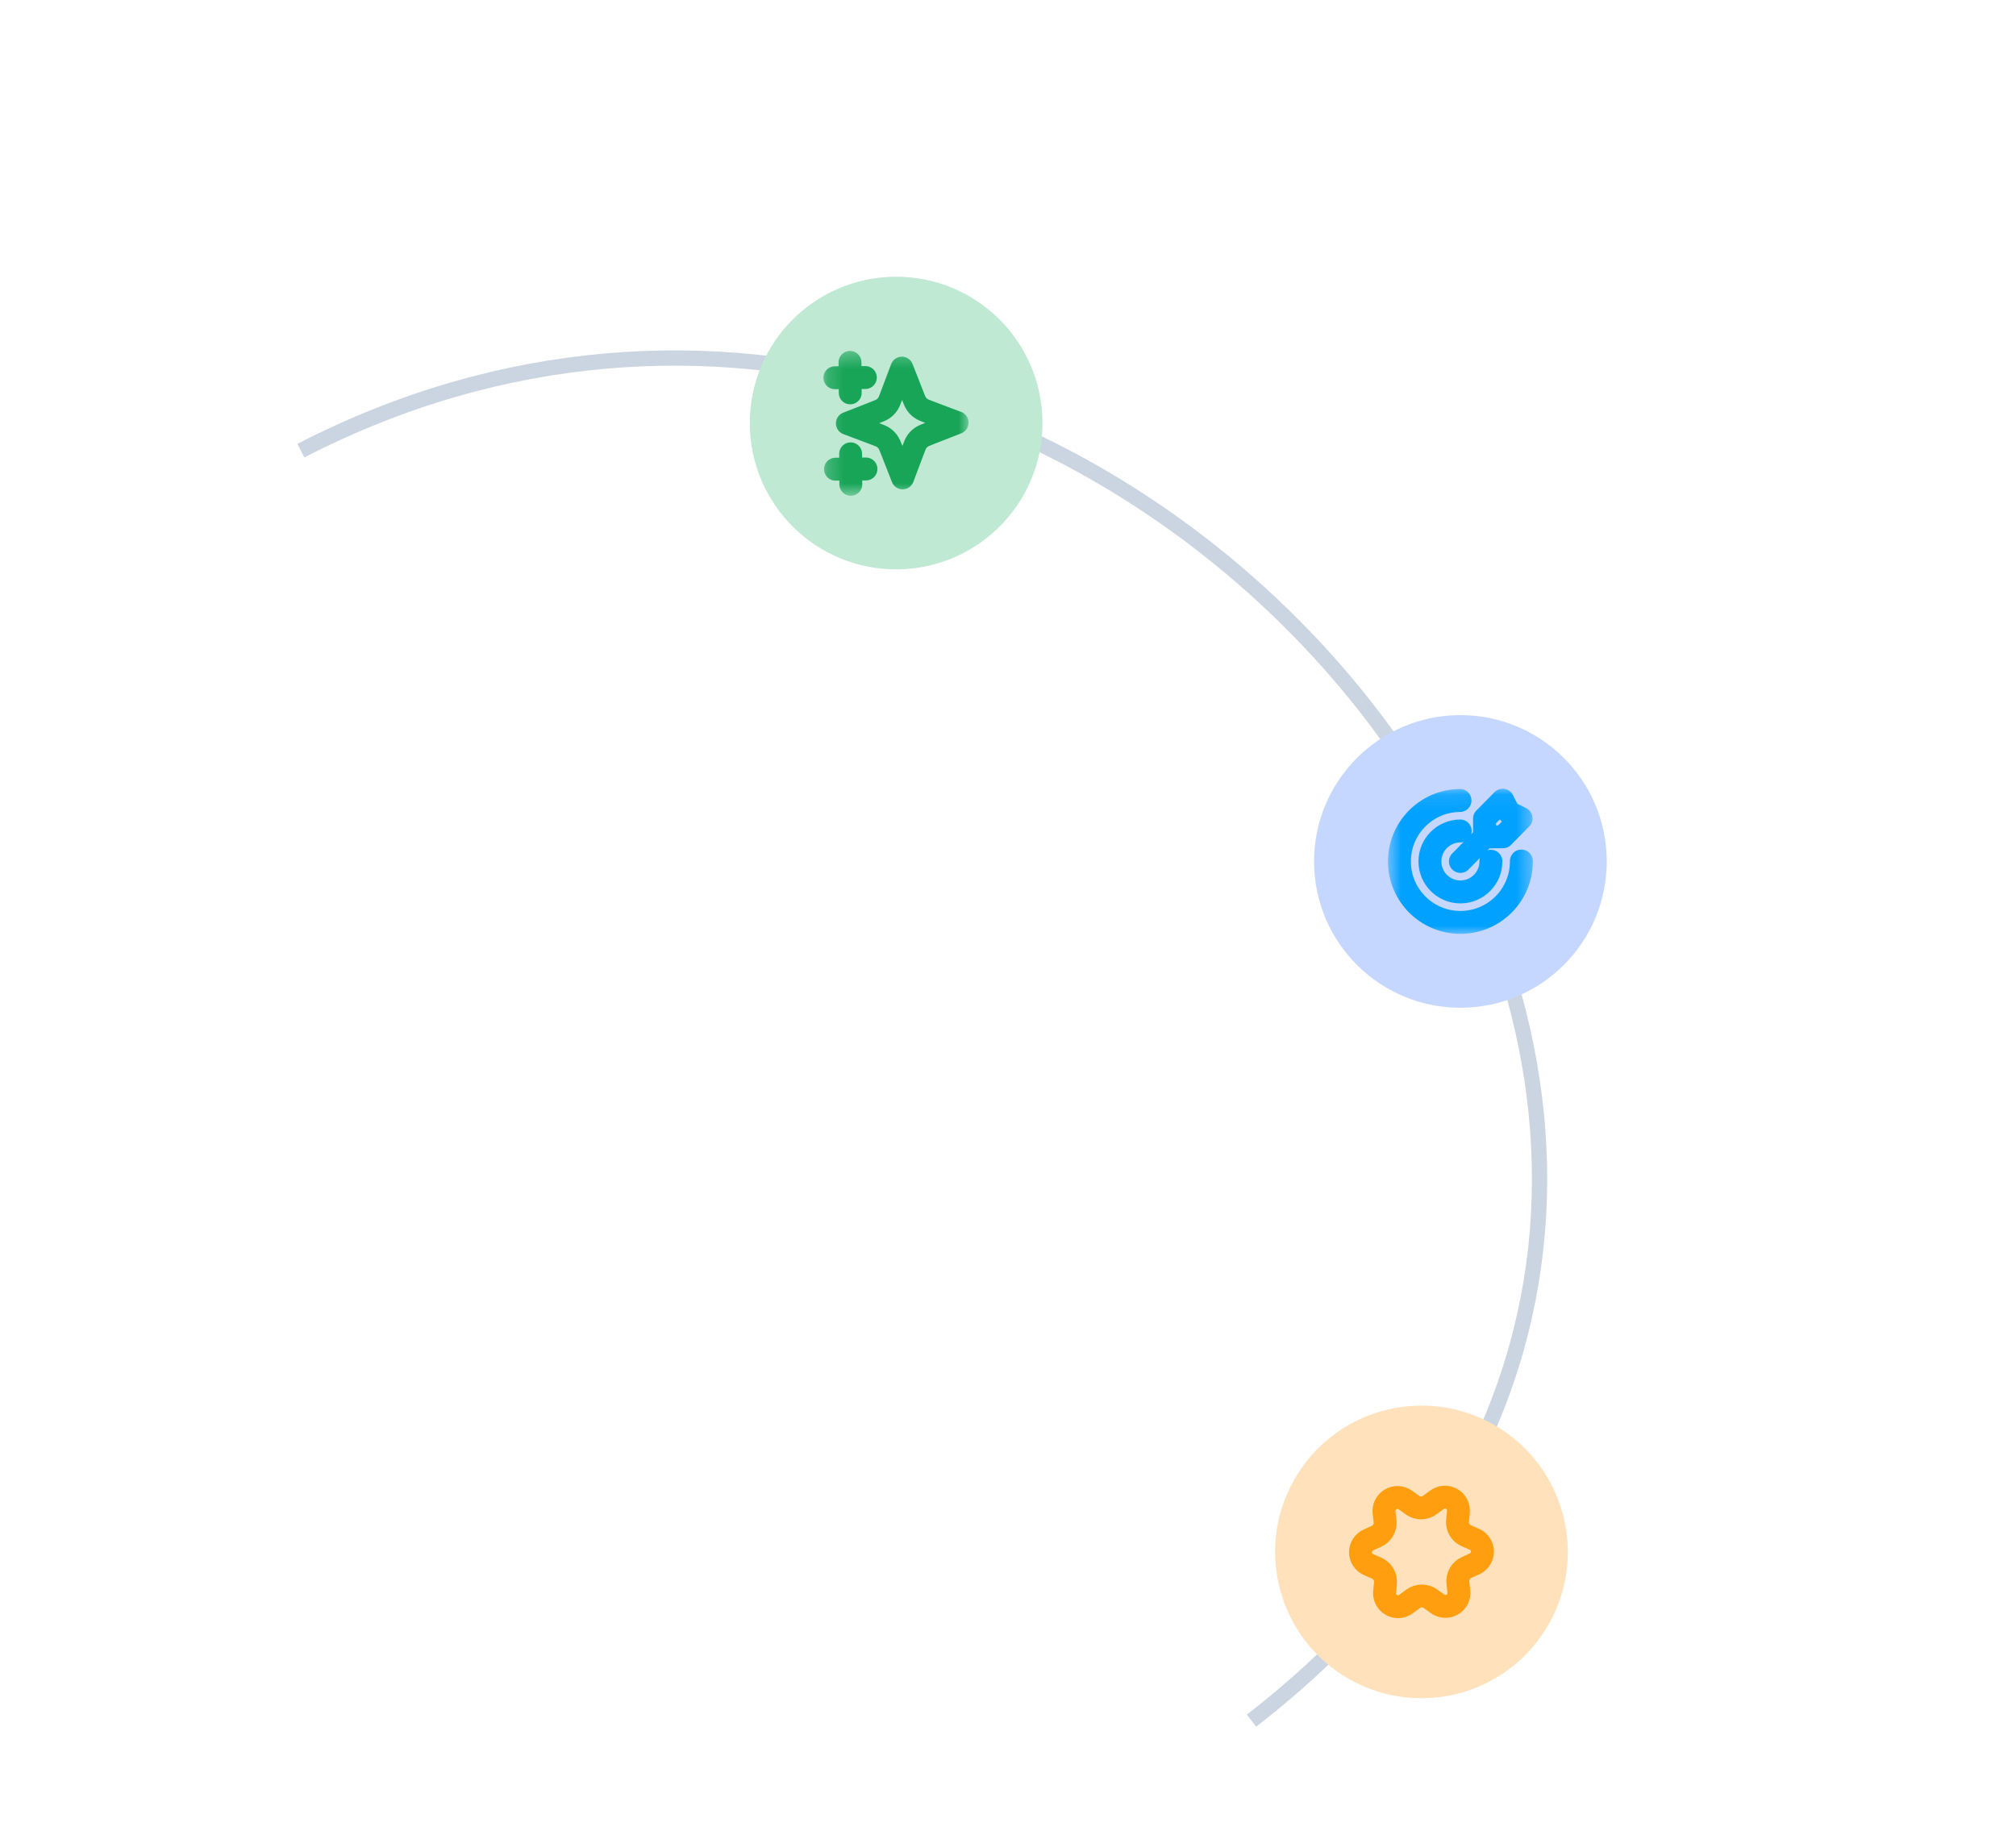 <svg width="123" height="112" viewBox="0 0 123 112" fill="none" xmlns="http://www.w3.org/2000/svg">
<path d="M76.356 105C122.856 69 67.856 2 18.356 27.5" stroke="#CBD5E1" stroke-width="0.932"/>
<path d="M63.605 25.756C63.571 20.825 59.547 16.854 54.616 16.887C49.685 16.92 45.714 20.944 45.747 25.875C45.78 30.807 49.804 34.778 54.736 34.744C59.667 34.711 63.638 30.687 63.605 25.756Z" fill="#C0E9D4"/>
<mask id="mask0_2225_8445" style="mask-type:luminance" maskUnits="userSpaceOnUse" x="50" y="21" width="10" height="10">
<path d="M59.111 21.32L50.182 21.38L50.242 30.309L59.171 30.249L59.111 21.32Z" fill="white"/>
</mask>
<g mask="url(#mask0_2225_8445)">
<path d="M51.91 29.555L51.898 27.695M51.873 23.974L51.86 22.114M50.937 23.051L52.797 23.038M50.974 28.631L52.834 28.619M55.025 22.465L54.391 24.147C54.288 24.42 54.237 24.557 54.156 24.672C54.084 24.774 53.996 24.864 53.895 24.937C53.781 25.019 53.645 25.073 53.372 25.179L51.699 25.836L53.381 26.47C53.655 26.573 53.791 26.624 53.907 26.705C54.009 26.777 54.098 26.865 54.171 26.966C54.254 27.081 54.307 27.216 54.414 27.489L55.07 29.162L55.704 27.48C55.807 27.206 55.859 27.07 55.939 26.954C56.011 26.852 56.099 26.763 56.2 26.69C56.315 26.608 56.451 26.554 56.723 26.447L58.396 25.791L56.714 25.157C56.441 25.054 56.304 25.002 56.189 24.922C56.086 24.85 55.997 24.762 55.924 24.66C55.842 24.546 55.788 24.41 55.681 24.138L55.025 22.465Z" stroke="#18A558" stroke-width="1.398" stroke-linecap="round" stroke-linejoin="round"/>
</g>
<path d="M98.031 52.509C97.998 47.578 93.974 43.607 89.043 43.64C84.111 43.673 80.141 47.698 80.174 52.629C80.207 57.56 84.231 61.531 89.162 61.498C94.094 61.465 98.064 57.44 98.031 52.509Z" fill="#C6D7FF"/>
<mask id="mask1_2225_8445" style="mask-type:luminance" maskUnits="userSpaceOnUse" x="84" y="48" width="10" height="10">
<path d="M93.538 48.073L84.609 48.133L84.669 57.062L93.598 57.002L93.538 48.073Z" fill="white"/>
</mask>
<g mask="url(#mask1_2225_8445)">
<path d="M90.58 51.071L90.573 49.955L91.682 48.831L92.058 49.573L92.805 49.94L91.697 51.064L90.58 51.071ZM90.58 51.071L89.102 52.569M92.823 52.544C92.837 54.599 91.182 56.276 89.127 56.289C87.073 56.303 85.396 54.649 85.382 52.594C85.368 50.54 87.023 48.863 89.078 48.849M90.963 52.557C90.97 53.584 90.142 54.422 89.115 54.429C88.088 54.436 87.249 53.609 87.242 52.582C87.235 51.554 88.063 50.716 89.09 50.709" stroke="#00A1FF" stroke-width="1.398" stroke-linecap="round" stroke-linejoin="round"/>
</g>
<path d="M94.489 99.117C96.926 94.83 95.426 89.379 91.139 86.942C86.852 84.505 81.401 86.005 78.964 90.292C76.527 94.579 78.027 100.03 82.314 102.467C86.601 104.904 92.052 103.404 94.489 99.117Z" fill="#FFE2BB"/>
<path d="M84.529 96.61L84.476 97.142C84.46 97.301 84.491 97.46 84.564 97.602C84.638 97.743 84.75 97.861 84.888 97.939C85.027 98.018 85.186 98.055 85.344 98.046C85.503 98.036 85.656 97.981 85.784 97.886L86.215 97.568C86.368 97.456 86.553 97.394 86.742 97.393C86.933 97.391 87.12 97.451 87.275 97.562L87.71 97.874C87.839 97.967 87.993 98.02 88.152 98.028C88.311 98.035 88.469 97.996 88.606 97.915C88.744 97.835 88.855 97.716 88.926 97.574C88.998 97.431 89.026 97.271 89.008 97.113L88.948 96.582C88.927 96.391 88.968 96.199 89.063 96.033C89.157 95.867 89.302 95.735 89.476 95.656L89.964 95.436C90.109 95.37 90.231 95.263 90.317 95.129C90.403 94.995 90.448 94.839 90.447 94.68C90.446 94.52 90.399 94.365 90.311 94.232C90.224 94.099 90.099 93.995 89.954 93.931L89.463 93.717C89.288 93.641 89.141 93.51 89.045 93.346C88.949 93.181 88.908 92.991 88.927 92.801L88.978 92.268C88.994 92.109 88.963 91.949 88.89 91.808C88.817 91.667 88.704 91.549 88.565 91.47C88.427 91.392 88.269 91.355 88.11 91.364C87.951 91.374 87.798 91.429 87.669 91.524L87.239 91.841C87.086 91.955 86.901 92.017 86.71 92.019C86.519 92.02 86.333 91.961 86.177 91.849L85.742 91.537C85.612 91.444 85.459 91.39 85.299 91.383C85.141 91.376 84.983 91.415 84.845 91.496C84.708 91.576 84.597 91.695 84.525 91.837C84.454 91.979 84.426 92.14 84.444 92.298L84.504 92.829C84.525 93.019 84.485 93.211 84.391 93.377C84.296 93.543 84.152 93.675 83.978 93.754L83.49 93.974C83.346 94.04 83.222 94.146 83.136 94.281C83.051 94.415 83.006 94.57 83.007 94.73C83.008 94.889 83.055 95.044 83.143 95.178C83.23 95.31 83.355 95.415 83.501 95.479L83.991 95.693C84.166 95.769 84.312 95.899 84.409 96.064C84.506 96.228 84.547 96.42 84.529 96.61Z" stroke="#FF9E0F" stroke-width="1.398" stroke-linecap="round" stroke-linejoin="round"/>
</svg>
